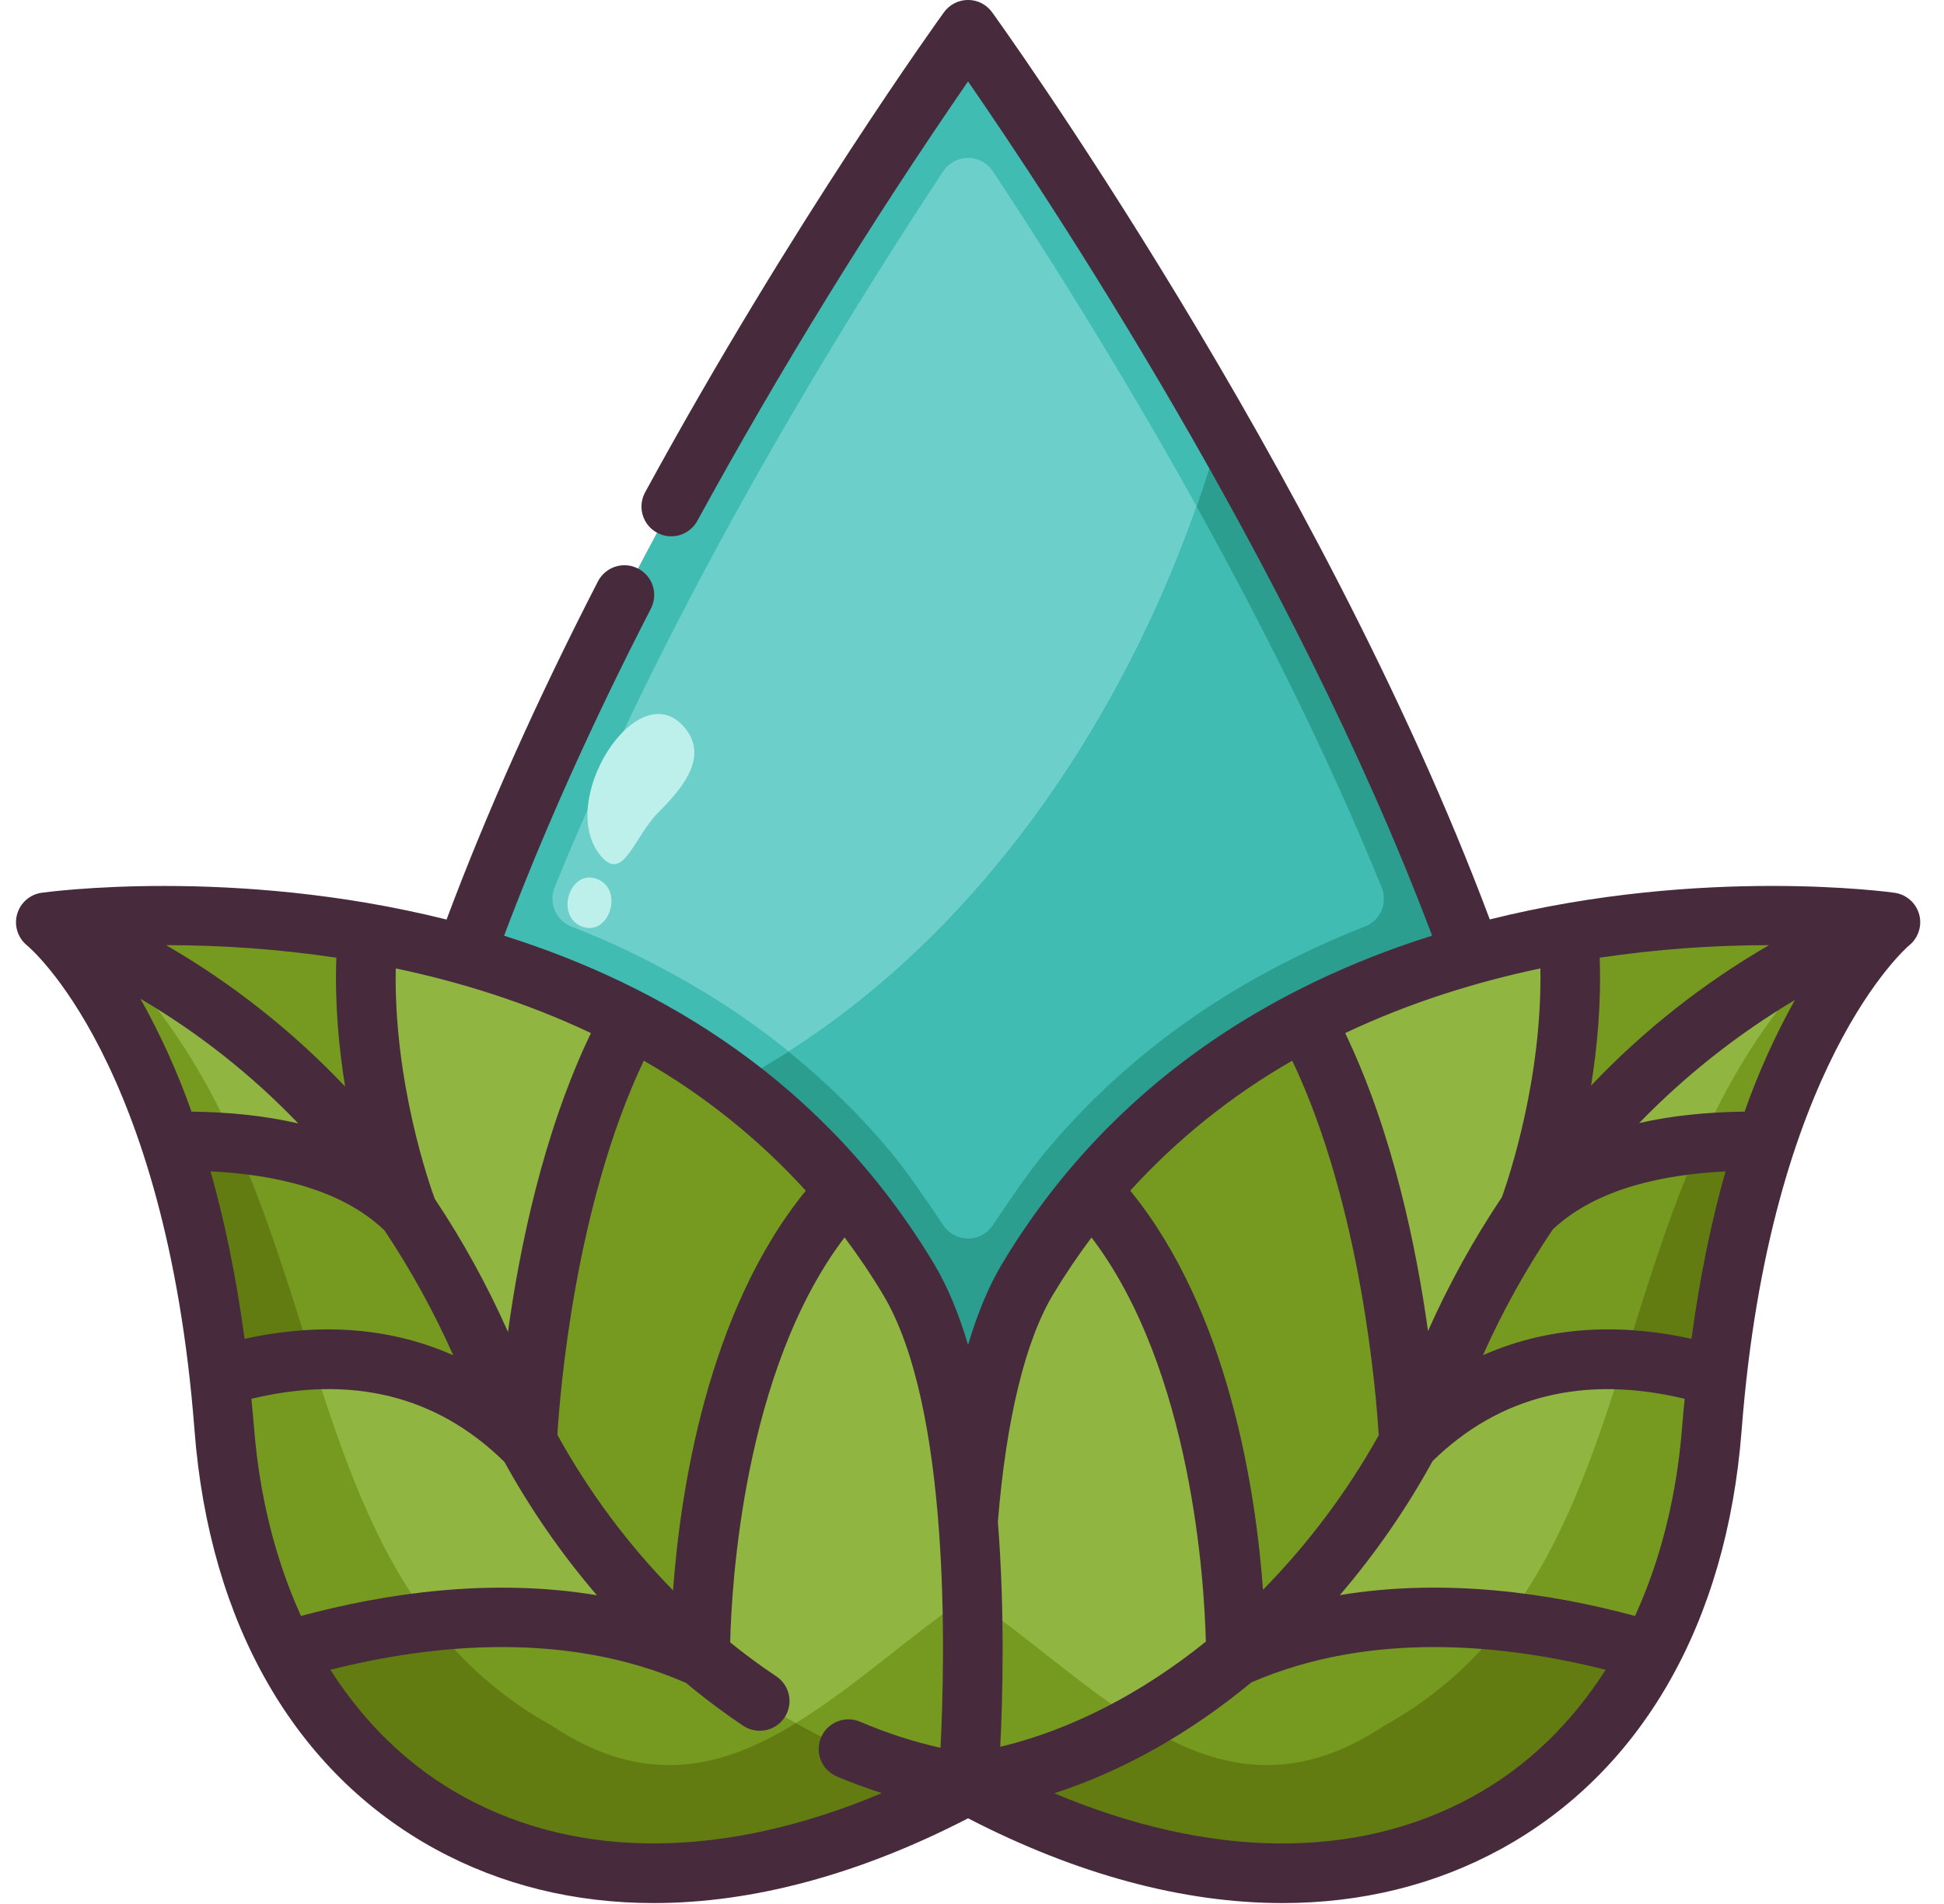 <svg width="49" height="48" viewBox="0 0 49 48" fill="none" xmlns="http://www.w3.org/2000/svg">
<g clip-path="url(#clip0_171_1007)">
<path d="M27.49 30.015C26.92 30.69 26.388 31.433 25.9 32.25C24.993 33.758 24.573 36.112 24.4 38.392C24.228 36.112 23.808 33.758 22.9 32.25C22.413 31.433 21.88 30.69 21.31 30.015C19.72 28.102 17.853 26.707 15.91 25.695C14.538 24.968 13.12 24.435 11.733 24.052L11.748 24C15.963 12.375 24.4 0.75 24.4 0.75C24.4 0.75 32.86 12.405 37.075 24.045C35.688 24.435 34.27 24.968 32.89 25.695C30.948 26.707 29.08 28.102 27.49 30.015Z" fill="#40BCB2"/>
<path d="M25.023 30.89C24.955 30.993 24.862 31.077 24.754 31.136C24.645 31.194 24.523 31.224 24.4 31.224C24.277 31.224 24.155 31.194 24.047 31.136C23.938 31.077 23.845 30.993 23.777 30.89C23.354 30.254 22.81 29.466 22.456 29.048C20.871 27.14 18.899 25.562 16.604 24.365C15.894 23.99 15.163 23.656 14.415 23.364C14.321 23.329 14.235 23.275 14.162 23.206C14.089 23.138 14.03 23.055 13.989 22.963C13.949 22.872 13.926 22.773 13.924 22.673C13.922 22.573 13.939 22.473 13.976 22.379C16.923 15.105 21.317 8.03 23.776 4.316C23.844 4.213 23.937 4.128 24.046 4.07C24.155 4.011 24.276 3.98 24.4 3.98C24.524 3.98 24.645 4.011 24.754 4.07C24.863 4.128 24.956 4.213 25.024 4.316C27.481 8.027 31.869 15.096 34.83 22.386C34.867 22.479 34.885 22.578 34.883 22.677C34.88 22.777 34.858 22.875 34.818 22.966C34.777 23.057 34.719 23.139 34.647 23.207C34.574 23.275 34.489 23.328 34.395 23.363C33.642 23.657 32.907 23.993 32.191 24.368C29.901 25.562 27.93 27.14 26.337 29.057C25.987 29.47 25.446 30.255 25.023 30.89Z" fill="#6CCFCA"/>
<path d="M27.49 30.015C26.92 30.69 26.388 31.433 25.9 32.25C24.993 33.758 24.573 36.112 24.4 38.392C24.228 36.112 23.808 33.758 22.9 32.25C22.413 31.433 21.88 30.69 21.31 30.015C19.72 28.102 17.853 26.707 15.91 25.695C14.538 24.968 13.12 24.435 11.733 24.052L11.748 24C15.963 12.375 24.4 0.75 24.4 0.75C24.4 0.75 32.86 12.405 37.075 24.045C35.688 24.435 34.27 24.968 32.89 25.695C30.948 26.707 29.08 28.102 27.49 30.015Z" fill="#40BCB2"/>
<path d="M25.023 30.89C24.955 30.993 24.862 31.077 24.754 31.136C24.645 31.194 24.523 31.224 24.4 31.224C24.277 31.224 24.155 31.194 24.047 31.136C23.938 31.077 23.845 30.993 23.777 30.89C23.354 30.254 22.81 29.466 22.456 29.048C20.871 27.14 18.899 25.562 16.604 24.365C15.894 23.99 15.163 23.656 14.415 23.364C14.321 23.329 14.235 23.275 14.162 23.206C14.089 23.138 14.03 23.055 13.989 22.963C13.949 22.872 13.926 22.773 13.924 22.673C13.922 22.573 13.939 22.473 13.976 22.379C16.923 15.105 21.317 8.03 23.776 4.316C23.844 4.213 23.937 4.128 24.046 4.07C24.155 4.011 24.276 3.98 24.4 3.98C24.524 3.98 24.645 4.011 24.754 4.07C24.863 4.128 24.956 4.213 25.024 4.316C27.481 8.027 31.869 15.096 34.83 22.386C34.867 22.479 34.885 22.578 34.883 22.677C34.88 22.777 34.858 22.875 34.818 22.966C34.777 23.057 34.719 23.139 34.647 23.207C34.574 23.275 34.489 23.328 34.395 23.363C33.642 23.657 32.907 23.993 32.191 24.368C29.901 25.562 27.93 27.14 26.337 29.057C25.987 29.47 25.446 30.255 25.023 30.89Z" fill="#6CCFCA"/>
<path d="M30.784 10.802C28.868 17.637 24.56 24.128 18.481 27.323C19.525 28.108 20.474 29.012 21.31 30.015C21.88 30.69 22.413 31.433 22.9 32.25C23.808 33.758 24.228 36.112 24.4 38.392C24.573 36.112 24.993 33.758 25.9 32.25C26.388 31.433 26.92 30.69 27.49 30.015C29.08 28.102 30.948 26.707 32.89 25.695C34.27 24.968 35.688 24.435 37.075 24.045C35.387 19.382 33.018 14.72 30.784 10.802Z" fill="#2B9E90"/>
<path d="M34.831 22.385C33.468 19.03 31.803 15.727 30.164 12.773C28.206 18.334 24.66 23.464 19.876 26.511C20.817 27.27 21.682 28.119 22.456 29.047C22.81 29.467 23.354 30.254 23.777 30.89C23.845 30.993 23.938 31.077 24.047 31.135C24.155 31.194 24.277 31.224 24.4 31.224C24.524 31.224 24.645 31.194 24.754 31.135C24.863 31.077 24.955 30.993 25.023 30.89C25.446 30.255 25.987 29.47 26.337 29.056C27.93 27.14 29.901 25.561 32.191 24.367C32.907 23.991 33.642 23.655 34.395 23.362C34.489 23.327 34.574 23.274 34.647 23.206C34.719 23.138 34.778 23.056 34.818 22.965C34.859 22.874 34.88 22.776 34.883 22.676C34.885 22.577 34.867 22.478 34.831 22.385Z" fill="#40BCB2"/>
<path d="M43.75 23.085C42.52 23.115 41.073 23.227 39.528 23.497C37.81 23.797 35.965 24.293 34.15 25.087C33.723 25.275 33.303 25.47 32.89 25.695C31.606 26.361 30.408 27.179 29.32 28.133C28.675 28.695 28.068 29.325 27.49 30.015C26.92 30.69 26.388 31.433 25.9 32.25C25 33.75 24.58 36.09 24.4 38.355C24.22 36.083 23.8 33.75 22.9 32.25C22.413 31.433 21.88 30.69 21.31 30.015C19.788 28.185 18.018 26.828 16.165 25.823C16.083 25.777 16 25.733 15.91 25.695C13.705 24.532 11.395 23.865 9.273 23.497C7.728 23.227 6.28 23.115 5.05 23.085C2.71 23.017 1.15 23.25 1.15 23.25L1.158 23.258C1.308 23.385 2.995 24.863 4.285 28.762C4.803 30.33 5.26 32.28 5.523 34.695C5.575 35.115 5.613 35.55 5.65 36C5.673 36.248 5.695 36.495 5.725 36.742C5.943 38.587 6.438 40.23 7.173 41.633C8.343 43.875 10.105 45.517 12.288 46.417C13.96 47.108 15.873 47.37 17.95 47.138C19.968 46.905 22.143 46.215 24.4 45C26.65 46.215 28.825 46.905 30.843 47.13C33.61 47.445 36.093 46.883 38.088 45.585H38.095C39.55 44.64 40.758 43.305 41.628 41.633C42.363 40.23 42.858 38.587 43.075 36.742C43.105 36.495 43.128 36.248 43.15 36C43.188 35.55 43.225 35.115 43.278 34.695C43.54 32.28 43.998 30.33 44.515 28.762C45.805 24.863 47.493 23.385 47.643 23.258L47.65 23.25C47.65 23.25 46.09 23.017 43.75 23.085Z" fill="#90B541"/>
<path d="M24.393 44.955H24.4C25.896 44.741 27.36 44.216 28.74 43.44C27.26 42.53 25.836 41.204 24.303 40.168C24.228 42.597 24.369 44.623 24.393 44.955ZM12.4 34.5C12.663 35.138 12.955 35.76 13.285 36.36C10.758 33.833 7.705 34.035 5.523 34.695C5.26 32.28 4.803 30.33 4.285 28.763C6.355 28.718 8.778 29.048 10.263 30.518L10.27 30.525C11.05 31.673 11.778 32.993 12.4 34.5Z" fill="#76991F"/>
<path d="M17.95 47.137C15.873 47.37 13.96 47.107 12.288 46.417C10.105 45.517 8.343 43.875 7.173 41.632C10.135 40.747 14.103 40.185 17.65 41.76C19.668 43.462 21.993 44.61 24.393 44.955C24.4 44.985 24.4 45 24.4 45C22.143 46.215 19.968 46.905 17.95 47.137ZM3.4 24.75C4.494 26 5.292 27.382 5.936 28.817C5.387 28.767 4.836 28.749 4.285 28.762C2.995 24.862 1.308 23.385 1.158 23.257C1.2 23.269 1.381 23.329 1.655 23.434C2.481 23.778 3.133 24.215 3.4 24.75Z" fill="#76991F"/>
<path d="M7.18 41.633H7.173C6.438 40.23 5.943 38.588 5.725 36.743C5.695 36.495 5.673 36.248 5.65 36C5.613 35.55 5.575 35.115 5.523 34.695C6.284 34.461 7.071 34.32 7.866 34.277C8.629 36.688 9.423 38.996 10.858 40.868C9.612 41.012 8.381 41.268 7.18 41.633ZM24.393 44.955C22.893 44.738 21.438 44.213 20.058 43.44C21.483 42.57 22.848 41.318 24.303 40.305C24.235 42.675 24.37 44.633 24.393 44.955Z" fill="#76991F"/>
<path d="M5.523 34.695C5.26 32.28 4.803 30.33 4.285 28.763C4.819 28.751 5.377 28.766 5.936 28.817C6.735 30.599 7.293 32.466 7.866 34.277C7.071 34.32 6.284 34.461 5.523 34.695ZM13.9 43.5C16.257 45.072 18.204 44.584 20.061 43.44C21.439 44.215 22.903 44.741 24.4 44.955H24.408C24.4 44.985 24.4 45 24.4 45C22.15 46.215 19.975 46.905 17.958 47.13C15.19 47.445 12.708 46.883 10.713 45.585H10.705C9.25 44.64 8.043 43.305 7.173 41.633H7.18C8.381 41.268 9.612 41.012 10.858 40.868C11.678 41.948 12.714 42.845 13.9 43.5Z" fill="#627C12"/>
<path d="M47.65 23.25L47.643 23.258C47.388 23.332 42.333 24.93 38.538 30.517C38.62 30.277 39.843 26.992 39.528 23.497C41.073 23.227 42.52 23.115 43.75 23.085C46.09 23.017 47.65 23.25 47.65 23.25Z" fill="#76991F"/>
<path d="M38.538 30.518C40.023 29.048 42.445 28.718 44.515 28.763C43.998 30.33 43.54 32.28 43.278 34.695C41.095 34.035 38.043 33.833 35.515 36.36C35.845 35.76 36.138 35.138 36.4 34.5C37.023 32.993 37.75 31.673 38.53 30.525L38.538 30.518ZM24.4 44.955C26.808 44.61 29.133 43.463 31.15 41.76C34.698 40.185 38.665 40.748 41.62 41.633H41.628C40.758 43.305 39.55 44.64 38.095 45.585H38.088C36.093 46.883 33.61 47.445 30.843 47.13C28.825 46.905 26.65 46.215 24.4 45C24.4 45 24.4 44.985 24.393 44.955H24.4Z" fill="#76991F"/>
<path d="M45.4 24.75C44.307 26 43.508 27.382 42.864 28.817C43.413 28.767 43.964 28.749 44.515 28.762C45.805 24.862 47.493 23.385 47.643 23.257C47.601 23.269 47.419 23.329 47.145 23.434C46.32 23.778 45.667 24.215 45.4 24.75ZM41.62 41.632H41.628C42.363 40.23 42.858 38.587 43.075 36.742C43.105 36.495 43.128 36.247 43.15 36C43.188 35.55 43.225 35.115 43.278 34.695C42.516 34.46 41.729 34.32 40.934 34.277C40.171 36.688 39.377 38.996 37.942 40.868C39.189 41.012 40.42 41.267 41.62 41.632Z" fill="#76991F"/>
<path d="M43.278 34.695C43.54 32.28 43.998 30.33 44.515 28.762C43.964 28.749 43.413 28.768 42.864 28.817C42.066 30.599 41.507 32.466 40.934 34.277C41.775 34.318 42.572 34.481 43.278 34.695Z" fill="#627C12"/>
<path d="M31.15 41.76C32.875 40.312 34.375 38.46 35.515 36.36C35.515 36.36 35.275 30.067 32.898 25.717L32.89 25.695C31.606 26.36 30.408 27.179 29.32 28.132C28.675 28.695 28.068 29.325 27.49 30.015C31.263 34.005 31.15 41.76 31.15 41.76Z" fill="#76991F"/>
<path d="M34.9 43.5C32.543 45.072 30.597 44.584 28.74 43.44C27.361 44.215 25.897 44.74 24.4 44.955H24.393C24.4 44.985 24.4 45 24.4 45C26.65 46.215 28.825 46.905 30.843 47.13C33.61 47.445 36.093 46.882 38.088 45.585H38.095C39.55 44.64 40.758 43.305 41.628 41.632H41.62C40.419 41.268 39.189 41.012 37.942 40.868C37.123 41.948 36.087 42.844 34.9 43.5Z" fill="#627C12"/>
<path d="M1.15 23.25C1.15 23.25 2.71 23.017 5.05 23.085C6.28 23.115 7.728 23.227 9.273 23.497C8.958 26.992 10.18 30.277 10.263 30.517C6.468 24.93 1.413 23.332 1.158 23.258L1.15 23.25ZM16.165 25.823C18.018 26.828 19.788 28.185 21.31 30.015C17.538 34.005 17.65 41.76 17.65 41.76C15.925 40.312 14.425 38.46 13.285 36.36C13.285 36.36 13.525 30.067 15.903 25.718L15.91 25.695C16 25.733 16.083 25.777 16.165 25.823Z" fill="#76991F"/>
<path d="M17.235 18.318C16.05 16.972 13.976 20.251 15.162 21.599C15.723 22.237 15.987 21.081 16.599 20.476C17.28 19.802 17.86 19.028 17.235 18.318ZM15.049 22.159C14.362 21.896 13.98 23.096 14.669 23.358C15.355 23.621 15.737 22.422 15.049 22.159Z" fill="#BDEFEB"/>
<path d="M47.761 22.508C47.676 22.496 42.941 21.834 37.551 23.179C33.279 11.776 25.091 0.425 25.007 0.31C24.938 0.214 24.846 0.135 24.741 0.081C24.636 0.027 24.519 -0.001 24.4 -0.001C24.282 -0.001 24.165 0.027 24.06 0.081C23.954 0.135 23.863 0.213 23.793 0.309C23.756 0.361 19.992 5.566 16.272 12.391C16.221 12.477 16.189 12.573 16.175 12.673C16.162 12.773 16.169 12.874 16.196 12.971C16.223 13.068 16.269 13.158 16.331 13.237C16.394 13.316 16.472 13.381 16.56 13.429C16.648 13.477 16.745 13.507 16.845 13.517C16.945 13.527 17.046 13.517 17.142 13.487C17.238 13.457 17.327 13.408 17.404 13.343C17.48 13.278 17.543 13.198 17.589 13.108C19.669 9.309 21.942 5.619 24.4 2.053C26.357 4.881 32.565 14.216 36.097 23.588C32.138 24.836 28.022 27.256 25.257 31.864C24.924 32.42 24.639 33.105 24.401 33.903C24.174 33.142 23.894 32.447 23.544 31.864C20.781 27.257 16.665 24.838 12.706 23.59C13.676 21.016 14.91 18.25 16.407 15.343C16.452 15.256 16.479 15.16 16.487 15.062C16.495 14.964 16.484 14.865 16.454 14.771C16.424 14.677 16.376 14.59 16.312 14.515C16.248 14.44 16.171 14.378 16.083 14.333C15.995 14.288 15.9 14.26 15.802 14.252C15.703 14.244 15.604 14.255 15.511 14.285C15.417 14.315 15.33 14.364 15.255 14.427C15.179 14.491 15.117 14.569 15.072 14.656C13.527 17.66 12.252 20.519 11.256 23.182C5.864 21.835 1.125 22.496 1.04 22.508C0.896 22.53 0.762 22.594 0.653 22.691C0.545 22.788 0.467 22.915 0.429 23.056C0.391 23.196 0.395 23.345 0.44 23.483C0.485 23.622 0.57 23.744 0.683 23.836C0.717 23.863 4.187 26.74 4.903 36.058C5.278 40.933 7.435 44.683 10.977 46.618C12.639 47.526 14.497 47.977 16.48 47.977C18.972 47.977 21.661 47.256 24.401 45.84C27.14 47.256 29.829 47.977 32.322 47.977C34.305 47.977 36.164 47.525 37.825 46.618C41.367 44.683 43.524 40.933 43.899 36.058C44.608 26.83 48.088 23.86 48.119 23.836C48.233 23.744 48.318 23.622 48.363 23.483C48.409 23.345 48.413 23.196 48.375 23.055C48.337 22.914 48.258 22.787 48.149 22.69C48.04 22.593 47.906 22.53 47.761 22.508ZM33.906 26.044C35.547 25.267 37.227 24.751 38.826 24.414C38.877 27.205 38.022 29.72 37.857 30.18C37.141 31.25 36.518 32.379 35.994 33.555C35.703 31.465 35.109 28.549 33.906 26.044ZM39.139 30.994C40.246 29.95 41.967 29.605 43.493 29.532C43.149 30.742 42.852 32.143 42.635 33.752C41.078 33.408 39.207 33.352 37.378 34.166C37.872 33.059 38.461 31.998 39.139 30.994ZM41.316 28.313C42.482 27.111 43.802 26.068 45.241 25.211C44.74 26.111 44.316 27.052 43.974 28.024C42.996 28.036 42.111 28.132 41.316 28.313ZM44.589 23.828C42.932 24.788 41.422 25.98 40.104 27.369C40.26 26.4 40.363 25.297 40.321 24.144C41.734 23.933 43.16 23.828 44.589 23.828ZM32.572 26.74C34.317 30.408 34.691 35.173 34.752 36.184C33.957 37.606 32.976 38.916 31.835 40.079C31.656 37.628 30.983 33.072 28.489 30.017C29.671 28.718 31.049 27.612 32.572 26.74ZM26.543 32.636C26.841 32.14 27.165 31.66 27.513 31.197C30.054 34.541 30.359 39.938 30.394 41.386C28.791 42.678 27.018 43.605 25.212 44.038C25.274 42.807 25.331 40.635 25.152 38.364C25.362 35.785 25.842 33.804 26.543 32.636ZM20.311 30.018C17.813 33.079 17.142 37.648 16.965 40.095C15.821 38.925 14.84 37.605 14.049 36.172C14.112 35.135 14.49 30.394 16.227 26.74C17.751 27.613 19.129 28.719 20.311 30.018ZM9.694 31.022C10.358 32.02 10.937 33.072 11.424 34.167C9.595 33.352 7.723 33.409 6.165 33.752C5.949 32.143 5.65 30.741 5.307 29.531C6.844 29.603 8.589 29.955 9.694 31.022ZM4.827 28.025C4.48 27.041 4.05 26.089 3.54 25.179C5.004 26.039 6.343 27.097 7.518 28.322C6.713 28.135 5.815 28.036 4.827 28.025ZM10.959 30.223C10.837 29.893 9.921 27.306 9.975 24.414C11.573 24.75 13.254 25.267 14.895 26.044C13.686 28.559 13.092 31.487 12.804 33.578C12.285 32.41 11.668 31.287 10.959 30.223ZM8.478 24.144C8.436 25.306 8.541 26.417 8.699 27.392C7.373 25.994 5.854 24.794 4.187 23.828C5.623 23.827 7.058 23.932 8.478 24.144ZM6.336 35.264C8.869 34.656 11.016 35.183 12.715 36.856C13.374 38.053 14.155 39.179 15.045 40.217C12.36 39.769 9.687 40.173 7.587 40.739C6.95 39.339 6.537 37.734 6.399 35.942C6.38 35.71 6.357 35.489 6.336 35.264ZM11.695 45.301C10.317 44.548 9.194 43.451 8.327 42.096C10.895 41.449 14.27 41.104 17.293 42.427C17.755 42.813 18.237 43.175 18.738 43.51C18.904 43.619 19.106 43.658 19.301 43.618C19.496 43.578 19.667 43.463 19.776 43.297C19.886 43.131 19.925 42.928 19.885 42.733C19.845 42.539 19.729 42.367 19.563 42.258C19.164 41.992 18.778 41.707 18.405 41.405C18.438 39.989 18.734 34.556 21.288 31.195C21.627 31.648 21.952 32.126 22.257 32.635C23.963 35.477 23.823 41.759 23.706 44.063C23.017 43.908 22.344 43.69 21.695 43.411C21.604 43.37 21.506 43.348 21.406 43.345C21.306 43.342 21.207 43.359 21.114 43.396C21.021 43.432 20.936 43.486 20.864 43.556C20.792 43.625 20.735 43.708 20.696 43.8C20.657 43.892 20.636 43.991 20.636 44.091C20.635 44.191 20.655 44.289 20.693 44.382C20.731 44.474 20.787 44.558 20.858 44.628C20.929 44.698 21.014 44.753 21.106 44.791C21.477 44.949 21.852 45.083 22.227 45.205C18.312 46.855 14.625 46.904 11.695 45.301ZM37.105 45.301C34.176 46.903 30.489 46.857 26.574 45.209C28.329 44.638 30.014 43.678 31.542 42.413C34.557 41.107 37.916 41.451 40.473 42.096C39.606 43.451 38.484 44.548 37.105 45.301ZM41.213 40.739C39.117 40.174 36.451 39.769 33.771 40.214C34.665 39.171 35.449 38.038 36.11 36.833C37.804 35.179 39.942 34.66 42.464 35.264C42.443 35.489 42.419 35.71 42.402 35.942C42.264 37.734 41.851 39.339 41.213 40.739Z" fill="#472B3C"/>
</g>
<defs>
<clipPath id="clip0_171_1007">
<rect width="48" height="48" fill="white" transform="translate(0.4)"/>
</clipPath>
</defs>
</svg>
